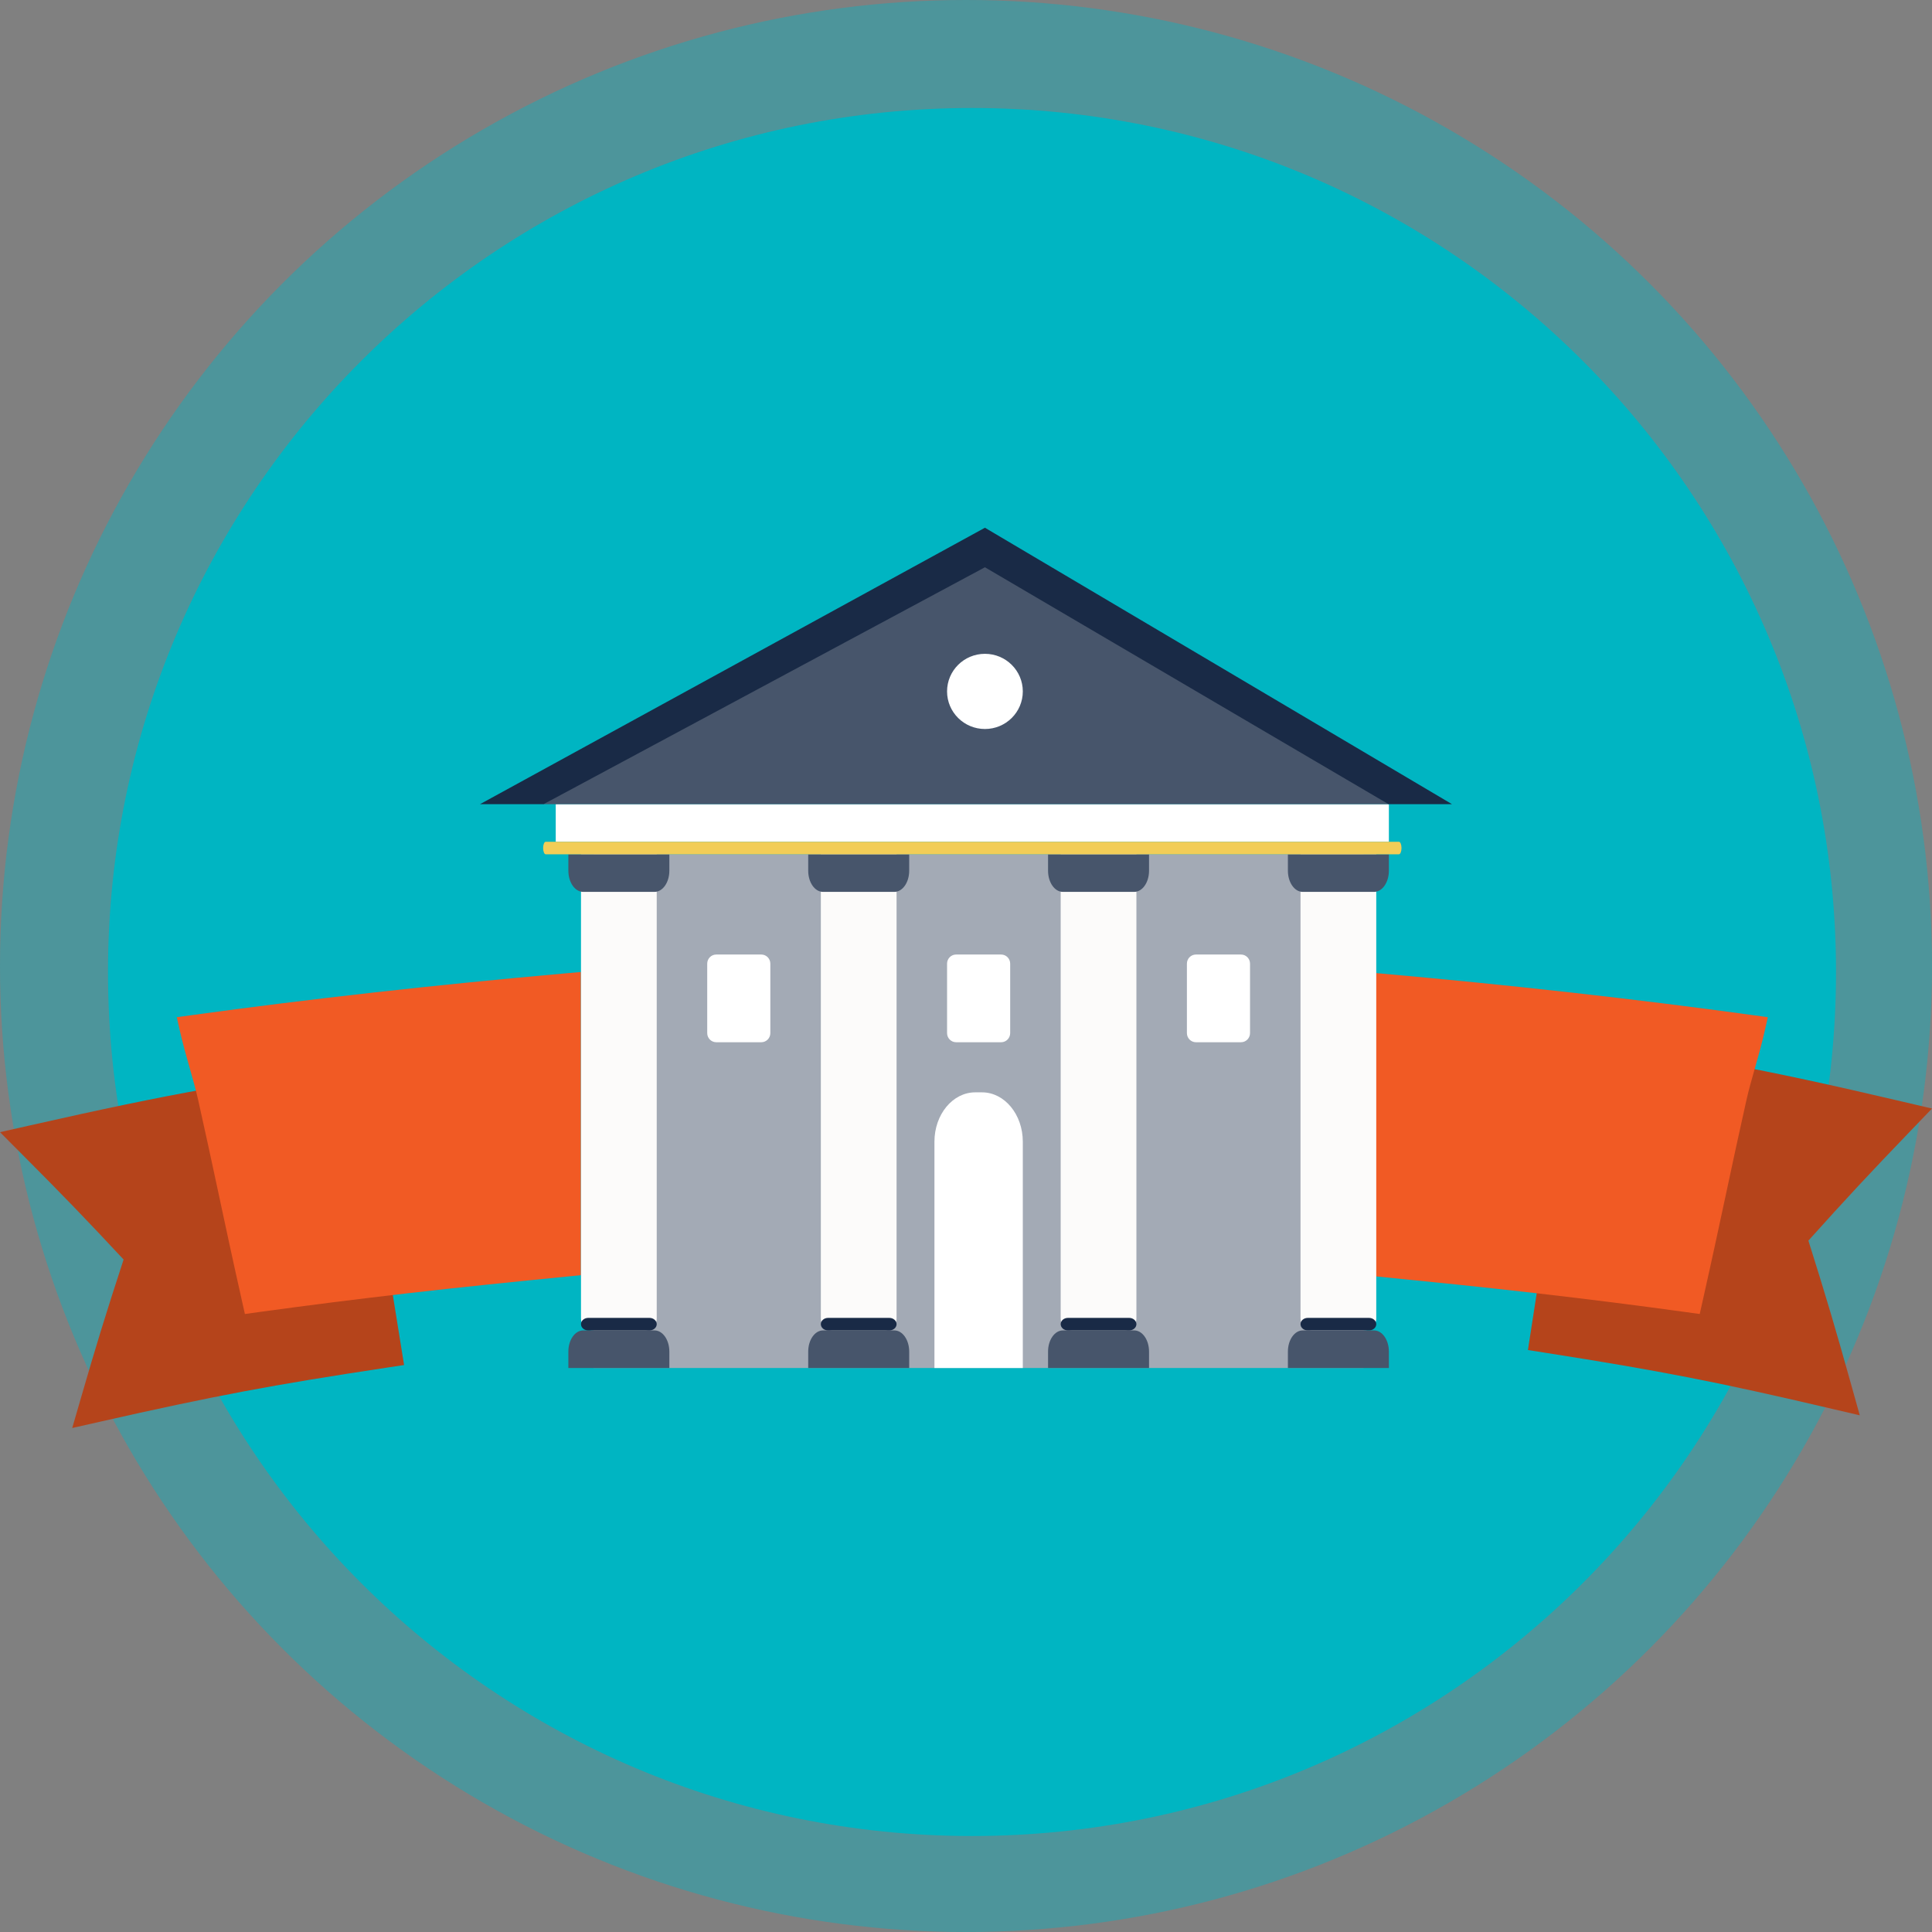 <?xml version="1.0" encoding="UTF-8" standalone="no"?>
<svg width="161px" height="161px" viewBox="0 0 161 161" version="1.1" xmlns="http://www.w3.org/2000/svg" xmlns:xlink="http://www.w3.org/1999/xlink">
    <rect x="0" y="0" width="161" height="161" fill="#808080" stroke="none"/>
    <!-- Generator: Sketch 39.1 (31720) - http://www.bohemiancoding.com/sketch -->
    <title>club&amp;dep_illustration</title>
    <desc>Created with Sketch.</desc>
    <defs></defs>
    <g id="myU" stroke="none" stroke-width="1" fill="none" fill-rule="evenodd">
        <g id="Large-Devices:-Desktops-landing-fixes-v2" transform="translate(-130, -2616)">
            <g id="see-how-myU" transform="translate(31, 2253)">
                <g id="user-cards" transform="translate(0, 92)">
                    <g id="club-or-department" transform="translate(0, 254)">
                        <g id="club&amp;dep_illustration" transform="translate(99, 17)">
                            <g id="Group-3" fill="#00B5C2">
                                <circle id="Oval-3" opacity="0.401" cx="80.5" cy="80.5" r="80.5"></circle>
                                <path d="M153,81 C153,120.764 120.765,153 81,153 C41.236,153 9,120.764 9,81 C9,41.236 41.236,9 81,9 C120.765,9 153,41.236 153,81" id="Fill-1"></path>
                            </g>
                            <g id="red-rect" transform="translate(0, 81)">
                                <path d="M154.981,36.944 L152.711,36.413 C143.129,34.165 138.415,33.243 128.689,31.716 L127.327,31.502 L128.644,23.007 L129.983,23.192 C133.509,23.68 136.504,24.125 139.285,24.573 L142.504,7.389 L143.854,7.642 C148.189,8.453 152.332,9.345 158.632,10.824 L161,11.379 L159.309,13.139 C155.721,16.871 153.923,18.8 150.7,22.385 C152.205,27.164 152.964,29.725 154.35,34.686 L154.981,36.944 Z" id="Fill-33" fill="#B5441B"></path>
                                <path d="M141.644,28.5 L140.452,28.336 C136.405,27.778 132.365,27.268 128.102,26.777 C123.605,26.258 119.035,25.8 114.74,25.374 L113.647,25.266 L113.647,0 L115.015,0.121 C125.813,1.075 136.261,2.244 146.069,3.594 L147.32,3.767 L147.084,4.811 C146.824,5.969 146.521,7.034 146.228,8.063 C145.97,8.972 145.726,9.83 145.542,10.649 C144.933,13.357 144.421,15.751 143.882,18.269 C143.295,21.011 142.677,23.901 141.867,27.503 L141.644,28.5 Z" id="Fill-34" fill="#F15A24"></path>
                                <path d="M6.65,35.822 C8.035,31.039 8.795,28.569 10.3,23.961 C7.077,20.503 5.28,18.644 1.691,15.045 L0,13.348 L2.369,12.812 C8.668,11.387 12.811,10.527 17.146,9.744 L18.496,9.5 L21.716,26.07 C24.496,25.638 27.49,25.21 31.016,24.739 L32.356,24.56 L33.673,32.752 L32.311,32.958 C22.585,34.431 17.871,35.319 8.289,37.487 L6.019,38 L6.65,35.822 Z" id="Fill-36" fill="#B5441B"></path>
                                <path d="M20.185,27.503 C19.375,23.901 18.757,21.011 18.171,18.269 C17.632,15.751 17.119,13.358 16.51,10.648 C16.326,9.829 16.082,8.972 15.824,8.063 C15.532,7.034 15.229,5.969 14.968,4.811 L14.732,3.766 L15.983,3.595 C25.792,2.244 36.24,1.075 47.038,0.121 L48.405,0 L48.405,25.266 L47.313,25.374 C43.017,25.799 38.447,26.258 33.951,26.776 C29.688,27.268 25.648,27.778 21.601,28.335 L20.408,28.5 L20.185,27.503 Z" id="Fill-37" fill="#F15A24"></path>
                            </g>
                            <g id="building" transform="translate(40, 43)">
                                <polygon id="Fill-4" fill="#A3AAB5" points="41.813 28.191 41.291 28.191 9.468 28.191 9.468 71 41.291 71 41.813 71 73.636 71 73.636 28.191"></polygon>
                                <path d="M8.416,66.867 C8.416,67.42 8.87,67.868 9.416,67.868 L13.727,67.868 C14.28,67.868 14.727,67.422 14.727,66.867 L14.727,28.191 L8.416,28.191 L8.416,66.867 Z" id="Fill-6" fill="#FCFBFA"></path>
                                <path d="M14.545,67.868 L11.572,67.868 L8.599,67.868 C7.917,67.868 7.364,68.658 7.364,69.629 L7.364,71 L11.572,71 L15.779,71 L15.779,69.629 C15.779,68.658 15.227,67.868 14.545,67.868" id="Fill-8" fill="#47556B"></path>
                                <path d="M7.364,28.191 L7.364,29.562 C7.364,30.534 7.916,31.324 8.598,31.324 L11.571,31.324 L14.544,31.324 C15.226,31.324 15.779,30.534 15.779,29.562 L15.779,28.191 L11.571,28.191 L7.364,28.191 Z" id="Fill-9" fill="#47556B"></path>
                                <path d="M14.727,67.345 C14.727,67.634 14.457,67.868 14.124,67.868 L9.019,67.868 C8.686,67.868 8.416,67.634 8.416,67.345 C8.416,67.057 8.686,66.824 9.019,66.824 L14.124,66.824 C14.457,66.824 14.727,67.057 14.727,67.345" id="Fill-10" fill="#192A46"></path>
                                <path d="M28.403,66.867 C28.403,67.42 28.857,67.868 29.403,67.868 L33.714,67.868 C34.267,67.868 34.714,67.422 34.714,66.867 L34.714,28.191 L28.403,28.191 L28.403,66.867 Z" id="Fill-11" fill="#FCFBFA"></path>
                                <path d="M34.532,67.868 L31.558,67.868 L28.585,67.868 C27.904,67.868 27.351,68.658 27.351,69.629 L27.351,71 L31.558,71 L35.766,71 L35.766,69.629 C35.766,68.658 35.214,67.868 34.532,67.868" id="Fill-12" fill="#47556B"></path>
                                <path d="M27.351,28.191 L27.351,29.562 C27.351,30.534 27.903,31.324 28.585,31.324 L31.558,31.324 L34.532,31.324 C35.213,31.324 35.766,30.534 35.766,29.562 L35.766,28.191 L31.558,28.191 L27.351,28.191 Z" id="Fill-13" fill="#47556B"></path>
                                <path d="M34.714,67.345 C34.714,67.634 34.444,67.868 34.111,67.868 L29.006,67.868 C28.673,67.868 28.403,67.634 28.403,67.345 C28.403,67.057 28.673,66.824 29.006,66.824 L34.111,66.824 C34.444,66.824 34.714,67.057 34.714,67.345" id="Fill-14" fill="#192A46"></path>
                                <path d="M48.39,66.867 C48.39,67.42 48.844,67.868 49.39,67.868 L53.701,67.868 C54.254,67.868 54.701,67.422 54.701,66.867 L54.701,28.191 L48.39,28.191 L48.39,66.867 Z" id="Fill-15" fill="#FCFBFA"></path>
                                <path d="M54.519,67.868 L51.545,67.868 L48.572,67.868 C47.891,67.868 47.338,68.658 47.338,69.629 L47.338,71 L51.545,71 L55.753,71 L55.753,69.629 C55.753,68.658 55.201,67.868 54.519,67.868" id="Fill-16" fill="#47556B"></path>
                                <path d="M47.338,28.191 L47.338,29.562 C47.338,30.534 47.89,31.324 48.572,31.324 L51.545,31.324 L54.519,31.324 C55.201,31.324 55.753,30.534 55.753,29.562 L55.753,28.191 L51.545,28.191 L47.338,28.191 Z" id="Fill-17" fill="#47556B"></path>
                                <path d="M54.701,67.345 C54.701,67.634 54.431,67.868 54.098,67.868 L48.993,67.868 C48.66,67.868 48.39,67.634 48.39,67.345 C48.39,67.057 48.66,66.824 48.993,66.824 L54.098,66.824 C54.431,66.824 54.701,67.057 54.701,67.345" id="Fill-18" fill="#192A46"></path>
                                <path d="M68.377,66.867 C68.377,67.42 68.831,67.868 69.377,67.868 L73.688,67.868 C74.241,67.868 74.688,67.422 74.688,66.867 L74.688,28.191 L68.377,28.191 L68.377,66.867 Z" id="Fill-19" fill="#FCFBFA"></path>
                                <path d="M67.325,28.191 L67.325,29.562 C67.325,30.534 67.878,31.324 68.559,31.324 L71.533,31.324 L74.505,31.324 C75.187,31.324 75.74,30.534 75.74,29.562 L75.74,28.191 L71.533,28.191 L67.325,28.191 Z" id="Fill-21" fill="#47556B"></path>
                                <path d="M74.688,67.345 C74.688,67.634 74.418,67.868 74.085,67.868 L68.98,67.868 C68.647,67.868 68.377,67.634 68.377,67.345 C68.377,67.057 68.647,66.824 68.98,66.824 L74.085,66.824 C74.418,66.824 74.688,67.057 74.688,67.345" id="Fill-22" fill="#192A46"></path>
                                <polygon id="Fill-23" fill="#FFFFFF" points="6.312 27.147 75.74 27.147 75.74 24.015 6.312 24.015"></polygon>
                                <path d="M76.792,27.669 C76.792,27.958 76.696,28.191 76.576,28.191 L5.476,28.191 C5.357,28.191 5.26,27.958 5.26,27.669 C5.26,27.381 5.357,27.147 5.476,27.147 L76.576,27.147 C76.696,27.147 76.792,27.381 76.792,27.669" id="Fill-24" fill="#F2CD57"></path>
                                <path d="M37.87,71 L37.87,52.143 C37.87,49.87 39.392,48.029 41.269,48.029 L41.835,48.029 C43.712,48.029 45.234,49.87 45.234,52.143 L45.234,71" id="Fill-25" fill="#FFFFFF"></path>
                                <path d="M23.442,43.853 L19.688,43.853 C19.272,43.853 18.935,43.512 18.935,43.091 L18.935,37.306 C18.935,36.885 19.272,36.544 19.688,36.544 L23.442,36.544 C23.858,36.544 24.195,36.885 24.195,37.306 L24.195,43.091 C24.195,43.512 23.858,43.853 23.442,43.853" id="Fill-26" fill="#FFFFFF"></path>
                                <path d="M43.429,43.853 L39.675,43.853 C39.259,43.853 38.922,43.512 38.922,43.091 L38.922,37.306 C38.922,36.885 39.259,36.544 39.675,36.544 L43.429,36.544 C43.845,36.544 44.182,36.885 44.182,37.306 L44.182,43.091 C44.182,43.512 43.845,43.853 43.429,43.853" id="Fill-27" fill="#FFFFFF"></path>
                                <path d="M63.416,43.853 L59.662,43.853 C59.246,43.853 58.909,43.512 58.909,43.091 L58.909,37.306 C58.909,36.885 59.246,36.544 59.662,36.544 L63.416,36.544 C63.832,36.544 64.169,36.885 64.169,37.306 L64.169,43.091 C64.169,43.512 63.832,43.853 63.416,43.853" id="Fill-28" fill="#FFFFFF"></path>
                                <polygon id="Fill-29" fill="#47556B" points="42.078 3.172 5.26 24.015 40.499 24.015 75.74 24.015"></polygon>
                                <polygon id="Fill-30" fill="#192A46" points="42.078 0.978 0 24.015 5.298 24.015 42.078 4.272 75.71 24.015 81 24.015"></polygon>
                                <path d="M38.922,14.618 C38.922,12.887 40.335,11.485 42.078,11.485 C43.821,11.485 45.234,12.887 45.234,14.618 C45.234,16.348 43.821,17.75 42.078,17.75 C40.335,17.75 38.922,16.348 38.922,14.618" id="Fill-31" fill="#FFFFFF"></path>
                                <path d="M74.505,67.868 L71.532,67.868 L68.559,67.868 C67.878,67.868 67.325,68.658 67.325,69.629 L67.325,71 L71.532,71 L75.74,71 L75.74,69.629 C75.74,68.658 75.187,67.868 74.505,67.868" id="Fill-20" fill="#47556B"></path>
                            </g>
                        </g>
                    </g>
                </g>
            </g>
        </g>
    </g>
</svg>